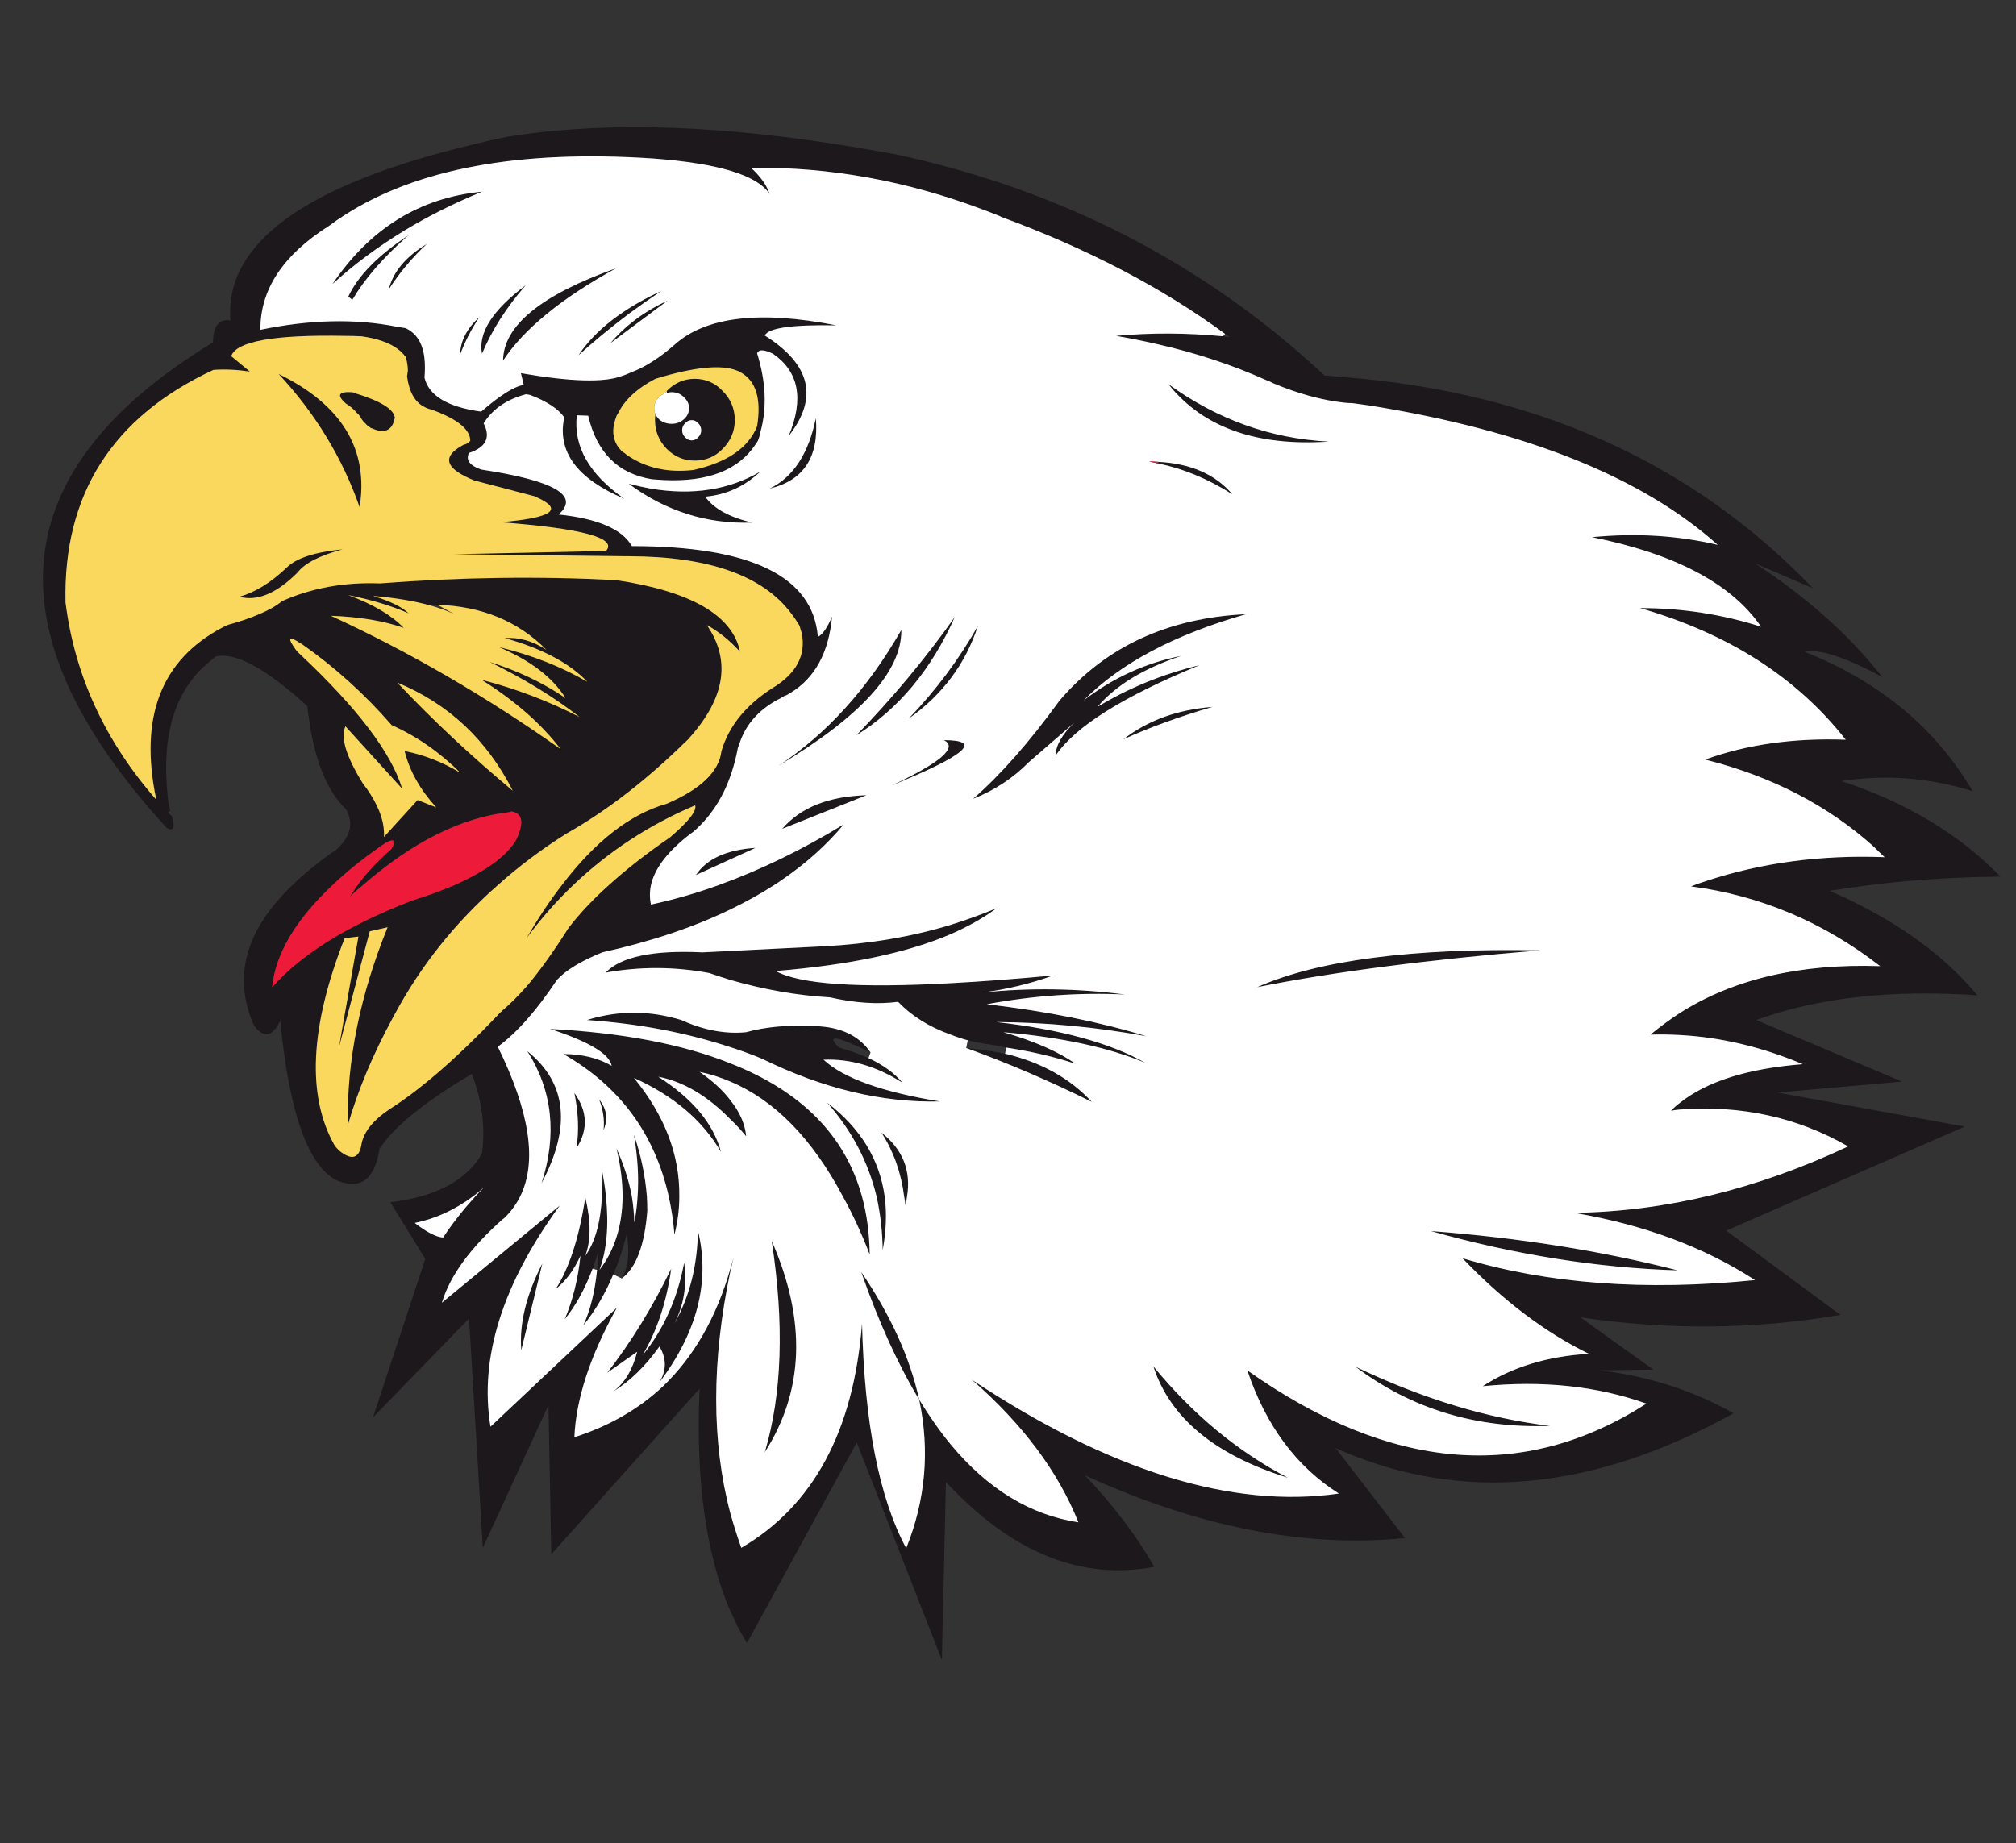 <?xml version="1.0" encoding="utf-8"?>
<!-- Generator: Adobe Illustrator 16.0.0, SVG Export Plug-In . SVG Version: 6.00 Build 0)  -->
<!DOCTYPE svg PUBLIC "-//W3C//DTD SVG 1.1//EN" "http://www.w3.org/Graphics/SVG/1.1/DTD/svg11.dtd">
<svg version="1.1" id="Layer_1" xmlns="http://www.w3.org/2000/svg" xmlns:xlink="http://www.w3.org/1999/xlink" x="0px" y="0px"
	 width="298.621px" height="273.104px" viewBox="0 0 298.621 273.104" enable-background="new 0 0 298.621 273.104"
	 xml:space="preserve">
<rect x="0" y="0" width="298.621" height="273.104" fill="#333333" stroke="none"/>
<g>
	<path fill="#1D181C" d="M148.273,32.121c-0.119-0.08-0.239-0.141-0.359-0.181c-0.64-0.239-1.261-0.479-1.86-0.721
		c-11.523-4.401-23.126-6.521-34.808-6.36c1.4,1.278,2.32,2.58,2.76,3.9c-1.8-2.799-7.561-4.561-17.283-5.281
		c-19.765-1.319-35.028,1.5-45.79,8.462c-0.76,0.479-1.48,0.98-2.161,1.5c-6.84,4.32-10.242,9.46-10.201,15.422
		c7.281-1.521,13.982-1.679,20.104-0.479c0.479,0.082,0.961,0.161,1.44,0.24c0.12,0.08,0.26,0.161,0.42,0.239
		c1.681,1.002,2.481,2.981,2.401,5.941c0,0.361-0.021,0.741-0.061,1.14c0.641,2.683,3.44,4.362,8.401,5.041
		c2.761-2.4,4.861-3.721,6.302-3.961l-0.419-1.739c7.361,1.279,12.342,1.421,14.943,0.42c0.12-0.04,0.24-0.08,0.36-0.119
		c0.32-0.121,0.66-0.259,1.02-0.42c2.041-0.76,4.181-2.12,6.422-4.082c4.601-4.159,12.603-5.122,24.005-2.88
		c-6.563-0.121-10.103,0.38-10.623,1.501c6.802,4.28,7.981,9.241,3.541,14.882c2.28-5.481,1.5-9.541-2.34-12.184
		c-1.321-0.639-2.101-0.66-2.34-0.059c1.32,4.241,1.479,8.141,0.48,11.703c-0.081,0.438-0.2,0.859-0.36,1.259
		c-0.12,0.159-0.24,0.341-0.36,0.542c-2.52,3.8-7.022,5.562-13.503,5.281c-0.6-0.042-1.2-0.082-1.8-0.121
		c-5.041-0.8-8.202-3.94-9.482-9.421l-1.681-0.062c-0.52,4.603,1.82,8.722,7.022,12.362c-7.001-2.96-9.962-6.98-8.882-12.062
		c-0.92-1.28-2.601-2.382-5.041-3.303c-0.201-0.04-0.36-0.08-0.48-0.118c-0.04,0-0.081-0.02-0.12-0.06v0.06
		c-2.881,0.76-4.981,2.198-6.301,4.319c1.08,2.081,0.36,3.542-2.161,4.382c-0.52,1.041,0.08,1.859,1.8,2.461
		c10.843,1.641,14.664,3.861,11.463,6.66c5.801,0.602,9.421,2.162,10.861,4.684c17.645,0,26.827,4.479,27.547,13.441
		c0.68-0.318,1.379-1.319,2.101-3c-0.48,5.319-2.521,9.081-6.122,11.281c-0.201,0.121-0.4,0.24-0.601,0.359
		c-0.28,0.081-0.56,0.221-0.84,0.422c-3.121,1.56-5.161,3.778-6.121,6.662c-0.119,0.161-0.2,0.338-0.239,0.539
		c0,0.12-0.021,0.221-0.061,0.3v0.061c-0.92,4.76-2.781,8.54-5.582,11.342c-0.32,0.32-0.64,0.619-0.96,0.899
		c-0.361,0.24-0.68,0.48-0.961,0.721c-3.041,2.439-4.82,4.841-5.341,7.201c-0.2,0.96-0.2,1.921,0,2.882
		c3.36-0.721,6.701-1.682,10.023-2.882c6.201-2.24,12.382-5.239,18.543-9.001c-2.601,3.121-5.741,5.922-9.422,8.401
		c-0.28,0.201-0.58,0.4-0.9,0.6c-2,1.28-4.16,2.481-6.481,3.602c-5.442,2.64-11.763,4.761-18.965,6.36
		c-3.16,1.283-5.4,2.642-6.721,4.082c-3.041,4.561-5.961,7.86-8.762,9.901c4.761,9.683,5.862,17.086,3.301,22.205
		c-0.6,1.201-1.4,2.282-2.4,3.242l-0.12,0.059c-4.841,4.281-7.862,8.423-9.062,12.423l17.464-14.403
		c-8.522,11.683-11.943,22.605-10.263,32.769l18.724-17.644c-3.96,7.12-6.061,13.521-6.301,19.203
		c5.121-1.64,9.483-4.141,13.083-7.502c4.601-4.4,7.942-10.221,10.023-17.463c0.16-0.52,0.32-1.062,0.479-1.622
		c-0.16,0.642-0.32,1.304-0.479,1.981c-2.8,13.323-2.8,25.286,0,35.888c0.479,1.721,1.02,3.422,1.62,5.103
		c10.682-6.242,16.644-17.323,17.883-33.248c0.361,14.765,2.542,25.866,6.543,33.309c2.879-7.162,3.52-14.504,1.92-22.026
		c1.48,2.439,3.04,4.662,4.681,6.662c5.48,6.603,11.782,10.443,18.905,11.522c-3.002-7.521-8.262-14.563-15.785-21.126
		c20.402,13.523,38.527,19.146,54.372,16.867c-6.281-3.964-10.802-10.044-13.563-18.245c21.207,14.963,40.911,16.604,59.115,4.92
		c-7.281-2.601-15.366-3.46-24.246-2.58c4.36-2.842,9.604-4.442,15.725-4.801c-6.48-3.16-12.724-7.882-18.727-14.163
		c12.605,3.8,27.048,4.882,43.331,3.24c-7.522-4.882-16.444-8.202-26.767-9.963c13.524-0.2,27.045-3.479,40.567-9.842
		c-7.52-4.321-15.843-6.142-24.965-5.462c-0.44,0.039-0.86,0.101-1.259,0.183c0.398-0.441,0.816-0.821,1.259-1.142
		c4.001-3.203,10.083-5.123,18.245-5.762c-6.081-2.562-12.164-4.002-18.245-4.322c-1.438-0.08-2.881-0.101-4.319-0.059
		c1.359-1.121,2.801-2.182,4.319-3.182c7.925-5.041,17.823-7.361,29.706-6.962c-8.4-6.521-17.742-10.461-28.025-11.821
		c0.721-0.28,1.461-0.541,2.221-0.781c8.201-2.719,17.023-3.899,26.467-3.541c-0.561-0.521-1.102-1.04-1.619-1.562
		c-6.802-6.121-15.124-10.421-24.967-12.902c6.201-2.239,13.143-3.22,20.824-2.939c-7.24-9.242-17.405-15.745-30.485-19.505
		c6.2,0,12.181,0.919,17.94,2.762c-4.358-6.362-12.703-10.782-25.022-13.265c6.479-0.64,12.685-0.259,18.604,1.14
		c-11.203-10.042-28.389-16.922-51.555-20.645c-0.84-0.119-1.697-0.238-2.578-0.359c-0.361,0-0.74-0.019-1.14-0.061
		c-3.322-0.36-6.845-1.319-10.563-2.88c-0.359-0.199-0.722-0.36-1.08-0.479c-5.002-2.241-10.323-4.002-15.963-5.283
		c-2.039-0.479-4.121-0.899-6.242-1.26c5.162-0.479,10.442-0.459,15.845,0.062c0.278,0.04,0.558,0.078,0.84,0.12
		c0.039,0,0.081,0.02,0.119,0.06c-0.038-0.079-0.08-0.14-0.119-0.179c-0.201-0.12-0.38-0.241-0.54-0.362
		C172.137,42.622,161.076,36.842,148.273,32.121z M98.883,44.544l-8.462,6.302c1-1.201,2.181-2.321,3.541-3.363
		C95.362,46.403,97.003,45.423,98.883,44.544z M126.909,21.858c1.92,0.32,3.86,0.66,5.821,1.021
		c21.565,4.641,40.508,13.624,56.833,26.948c2.279,1.879,4.5,3.819,6.66,5.821c0.121,0,0.262,0,0.422,0
		c0.84,0.079,1.68,0.159,2.521,0.238c28.404,2.241,51.529,12.665,69.373,31.267l-8.521-3.659
		c7.684,5.041,13.942,10.642,18.785,16.803c-5.523-2.959-9.344-4.201-11.462-3.72c11.121,4.439,19.402,11.321,24.847,20.645
		c-6.363-2.001-12.846-2.502-19.446-1.501c7.12,2.321,13.345,5.562,18.663,9.722c1.721,1.362,3.361,2.842,4.922,4.441
		c-4.721,0.04-9.361,0.261-13.921,0.66c-3.882,0.359-7.685,0.84-11.405,1.44c9.361,4.04,16.665,9.202,21.906,15.483
		c-12.723-0.879-23.645,0.34-32.768,3.66l21.604,9.123l-18.424,1.621l27.726,5.041l-35.347,15.422l16.924,12.482
		c-12.684,2.16-25.525,2.282-38.527,0.362l10.799,7.739l-7.86,0.121c7.243,0.88,13.823,3,19.747,6.359
		c-21.008,11.645-40.65,13.363-58.934,5.162l10.262,13.323c-14.805,1.481-30.607-1.62-47.411-9.302
		c4.321,4.56,7.741,9.08,10.263,13.561c-10.643,2.002-20.686-1.939-30.127-11.822c-0.24-0.237-0.48-0.479-0.721-0.719l-0.599,26.347
		l-12.603-32.229l-16.264,29.708c-0.88-1.399-1.661-2.9-2.34-4.502c-0.041-0.08-0.08-0.138-0.12-0.178
		c-3.641-8.522-5.162-19.525-4.561-33.008l-21.966,24.546l-0.419-22.086l-9.722,21.125l-2.041-33.97L55.253,210l7.742-23.466
		l-5.161-8.401c1.559-0.201,3.021-0.481,4.38-0.841c4.041-1.119,6.961-3.021,8.762-5.7c0.12-0.24,0.26-0.48,0.42-0.721
		c0.52-3.801,0.02-7.723-1.5-11.764c-6.802,4.041-11.262,7.603-13.383,10.684c-0.12,0.119-0.22,0.261-0.301,0.42
		c-0.599,3.921-2.24,5.621-4.92,5.102c-0.401-0.08-0.82-0.201-1.261-0.358c-4.321-2.001-7.161-9.903-8.522-23.706
		c-1.121,2.319-2.38,2.601-3.781,0.84c-0.04-0.08-0.08-0.14-0.12-0.18c-3.161-7.161-1.261-14.084,5.702-20.767
		c1.64-1.598,3.58-3.199,5.821-4.801c0.24-0.119,0.46-0.259,0.66-0.419c2.16-1.961,2.641-3.98,1.44-6.062
		c-0.2-0.16-0.38-0.342-0.54-0.541c-2.721-3-4.441-7.901-5.161-14.701c-6.202-5.643-10.743-8.082-13.624-7.324
		c-0.16,0.161-0.319,0.301-0.48,0.422c-5.641,4.32-7.781,11.521-6.421,21.604c0.04,0.119,0.08,0.24,0.12,0.359
		c0,0.161,0.04,0.301,0.12,0.42l-0.36,0.301c0.2,0.2,0.4,0.381,0.6,0.541c0.04,0.159,0.081,0.32,0.121,0.48
		c0.28,1.318-0.02,1.74-0.9,1.259C-1.86,93.634,0.421,69.649,31.548,50.725c0-0.039,0-0.1,0-0.179
		c0.08-2.321,0.94-3.342,2.581-3.063c-0.88-11.44,11.063-20.123,35.828-26.045c1.601-0.4,3.261-0.778,4.981-1.141
		c0.48-0.079,0.98-0.159,1.501-0.24C90.561,17.977,107.385,18.578,126.909,21.858z M97.982,43.103
		c-1.681,1.121-3.28,2.241-4.801,3.361c-2.8,2.12-5.301,4.182-7.501,6.181C88.2,48.885,92.301,45.703,97.982,43.103z
		 M109.805,55.225c-0.16-0.119-0.359-0.219-0.6-0.298c-2.32-0.961-6.361-0.561-12.123,1.199c-2.761,1.44-4.621,3.181-5.582,5.222
		c-0.08,0.08-0.14,0.18-0.18,0.301c-0.28,0.72-0.439,1.4-0.479,2.039c-0.041,1.362,0.459,2.481,1.5,3.361h0.06
		c0.04,0.04,0.12,0.101,0.24,0.18c0.081,0.08,0.181,0.161,0.301,0.241c2.76,1.88,6.021,2.601,9.782,2.16
		c5-1.12,8.141-3.28,9.422-6.48C112.786,59.146,112.005,56.505,109.805,55.225z M93.122,71.669c1.08,0.28,2.16,0.52,3.24,0.721
		c6.202,1.041,11.623,0.2,16.265-2.521c-2.321,2.201-5.042,3.44-8.162,3.721c1.24,1.761,3.56,3.042,6.962,3.841
		C104.744,77.67,98.643,75.75,93.122,71.669z M103.444,62.727c-0.28-0.319-0.601-0.479-0.961-0.479c-0.4,0-0.741,0.159-1.021,0.479
		c-0.279,0.281-0.419,0.62-0.419,1.021c0,0.4,0.141,0.739,0.419,1.02c0.28,0.321,0.621,0.48,1.021,0.48
		c0.36,0,0.681-0.159,0.961-0.48c0.279-0.28,0.418-0.619,0.418-1.02C103.862,63.347,103.723,63.008,103.444,62.727z M98.763,58.227
		v-0.301c1.161-1.199,2.54-1.801,4.14-1.801c1.641,0,3.021,0.602,4.142,1.801c1.2,1.201,1.8,2.64,1.8,4.322
		c0,1.64-0.6,3.06-1.8,4.262c-1.121,1.159-2.5,1.74-4.142,1.74c-1.6,0-2.979-0.581-4.14-1.74c-1.16-1.202-1.74-2.622-1.74-4.262
		c0-0.319,0.02-0.62,0.06-0.9c0.12,0.28,0.3,0.54,0.541,0.779c0.52,0.44,1.14,0.661,1.859,0.661c0.721,0,1.321-0.221,1.801-0.661
		c0.521-0.438,0.78-0.999,0.78-1.68c0-0.6-0.26-1.142-0.78-1.621c-0.48-0.479-1.08-0.72-1.801-0.72
		C99.243,58.107,99.003,58.147,98.763,58.227z M114.005,72.39c3.481-1.68,5.762-5.162,6.843-10.442
		C121.328,67.708,119.047,71.188,114.005,72.39z M100.623,110.797c-5.561,5.323-11.143,9.563-16.744,12.724
		c-3.681,2.321-7.062,4.861-10.143,7.621c-6.281,5.523-11.363,11.883-15.243,19.084c-0.12,0.201-0.24,0.42-0.36,0.66
		c-2.92,5.402-5.121,10.664-6.602,15.785c-0.2-9.363,1.76-19.125,5.882-29.288l-2.641,0.602l-4.561,17.163l2.88-16.383l-2.04,0.24
		c-5.162,13.163-5.641,23.425-1.44,30.787c0.04,0.04,0.099,0.119,0.18,0.24c0.16,0.158,0.301,0.301,0.421,0.42
		c1.92,1.561,3.041,1.198,3.36-1.079c0.4-1.801,1.781-3.48,4.142-5.042c4.641-2.962,9.921-7.54,15.843-13.743
		c0.281-0.319,0.6-0.641,0.961-0.96c1.12-0.959,2.3-2.139,3.541-3.541c1.919-2.281,3.981-5.16,6.181-8.643
		c1.641-2.12,3.622-4.222,5.941-6.302c2.601-2.359,5.622-4.721,9.063-7.08c2.76-2.359,4-3.94,3.72-4.741
		c-6.801,2.881-12.823,6.821-18.063,11.821c-2.521,2.402-4.821,5.021-6.902,7.862c1.681-2.92,3.421-5.542,5.222-7.862
		c4.961-6.521,10.142-10.542,15.543-12.062c5.041-2.16,7.742-4.762,8.101-7.802c1.081-3.682,3.582-6.781,7.502-9.303
		c3.601-2.16,5.061-4.9,4.381-8.22c-0.12-0.319-0.22-0.662-0.301-1.021c-0.4-0.679-0.82-1.3-1.26-1.86
		c-4.201-5.602-12.183-8.421-23.945-8.461c-0.16,0-0.321,0-0.48,0l-25.566-0.3l22.565-0.481c1.72-1.919-3.501-3.34-15.664-4.261
		c7.721-0.64,9.502-1.88,5.342-3.72c-0.081-0.042-0.161-0.08-0.24-0.12l-8.943-2.343c-4.361-1.759-4.901-3.52-1.62-5.28
		c0.399-0.08,0.74-0.28,1.02-0.601c0-1.641-1.801-3.141-5.402-4.501c-0.119-0.04-0.219-0.08-0.3-0.119
		c-0.4-0.082-0.741-0.2-1.02-0.361c-1.44-0.68-2.32-2.199-2.642-4.561c0.041-0.241,0.081-0.521,0.12-0.84
		c0-0.602-0.1-1.281-0.3-2.041c-0.12-0.119-0.24-0.26-0.36-0.42c-0.96-1.08-2.481-1.859-4.562-2.341
		c-0.519-0.119-1.06-0.219-1.62-0.298c-0.839-0.04-1.66-0.062-2.46-0.062c-10.482-0.201-16.104,0.8-16.864,3.002l2.761,2.281
		c-1.92-0.281-3.721-0.361-5.4-0.242C16.644,61.768,9.342,73.25,9.703,89.253c1.36,10.802,5.841,20.545,13.443,29.227
		c-2.562-12.203,0.7-20.705,9.782-25.506c0.279-0.161,0.58-0.3,0.9-0.419c1.76-0.48,3.28-1.001,4.561-1.561
		c1.441-0.603,2.561-1.24,3.361-1.92c4.401-1.961,9.242-2.842,14.523-2.643c11.922-0.919,23.605-1.078,35.047-0.479
		c11.083,1.679,17.184,5.22,18.304,10.623c-1.521-1.683-3.16-3.002-4.921-3.961c3.561,5.159,2.741,10.681-2.46,16.563
		c-0.08,0.08-0.181,0.2-0.3,0.359C101.503,109.938,101.063,110.358,100.623,110.797z M171.559,68.429
		c4.801,0.24,8.463,1.84,10.981,4.8c-3.601-2.278-7.261-3.8-10.981-4.561V68.429z M144.853,92.734
		c-1.841,5.644-5.261,10.222-10.263,13.743C138.631,102.276,142.052,97.695,144.853,92.734z M177.68,98.556
		c-11.322,4.64-18.424,9.103-21.306,13.382c0-1.479,0.923-3.1,2.762-4.86l-6.78,5.883c-2.281,2.317-5.021,4.119-8.223,5.4
		c4.081-3.562,8.342-8.4,12.783-14.523c6.802-8,16.023-12.283,27.666-12.843c-10.643,3.042-18.663,7.301-24.064,12.781
		c4.361-3.36,9.18-5.561,14.461-6.601c-5.561,1.84-9.701,4.362-12.42,7.562C167.157,101.936,172.198,99.876,177.68,98.556z
		 M63.235,36.142c-2.161,2-4.041,4.241-5.642,6.721C58.233,40.262,60.114,38.022,63.235,36.142z M59.994,34.101
		c-4.001,2.44-7.582,5.103-10.743,7.982C54.812,33.84,62.194,29.279,71.396,28.4C67.235,30.122,63.434,32.021,59.994,34.101z
		 M52.193,44.423l-0.601-0.479c1.441-3.083,4.401-6.102,8.882-9.063C56.752,38.163,53.993,41.344,52.193,44.423z M126.849,108.938
		c5.361-5.521,10.222-11.363,14.583-17.523C137.951,99.216,133.09,105.057,126.849,108.938z M179.602,104.737
		c-4.922,1.439-9.324,3.04-13.203,4.802C169.998,106.738,174.398,105.138,179.602,104.737z M52.492,58.227
		c3.841,1.159,5.841,2.379,6.001,3.66c-0.12,0.561-0.281,0.981-0.48,1.261c-0.6,0.84-1.581,0.94-2.941,0.302
		c-0.12,0-0.2-0.042-0.239-0.121c-0.28-0.159-0.5-0.341-0.661-0.541c-0.32-0.281-0.561-0.581-0.721-0.9
		c-0.16-0.28-0.36-0.519-0.6-0.719c-0.479-0.563-1.02-1.021-1.62-1.38c-1.401-1.241-1.1-1.802,0.9-1.681
		C52.252,58.107,52.373,58.147,52.492,58.227z M41.27,55.406c9.362,4.561,13.362,11.143,12.002,19.744
		C50.711,67.828,46.71,61.247,41.27,55.406z M51.592,88.174c3.681,1.359,6.422,2.979,8.223,4.861
		c-2.921-1.041-6.522-1.641-10.803-1.802c11.563,5.321,22.905,11.903,34.028,19.745c-2.841-3.721-6.741-7.143-11.703-10.263
		c5.081,1.32,9.921,3.161,14.522,5.521c-3.8-2.96-8.242-5.682-13.322-8.161c4.201,1.32,7.942,3.1,11.222,5.342
		c-1.88-3.042-5.181-5.563-9.902-7.563c4.921,1.201,9.302,2.92,13.143,5.161c-2.68-2.801-6.761-4.961-12.244-6.481
		c2.081-0.158,4.142,0.42,6.183,1.739c-4.201-4.239-9.582-6.461-16.144-6.662c-0.32,0-0.641,0.04-0.96,0.119
		c-2.401-0.679-5.261-1.158-8.583-1.438c2.521,0.76,4.282,1.621,5.281,2.58C57.974,89.753,54.993,88.853,51.592,88.174z
		 M44.81,95.493c-0.12-0.079-0.22-0.139-0.299-0.179c-1.801-1.2-2.001-0.842-0.6,1.078c0.161,0.201,0.34,0.382,0.54,0.541
		c8.482,7.963,13.524,14.604,15.124,19.924l-8.401-9.24c-0.761,1.64,0.1,4.462,2.58,8.462c0.441,0.56,0.821,1.101,1.141,1.619
		c1.44,2.28,2.1,4.381,1.98,6.303l4.981-5.463l2.761,1.082c-2.4-2.641-3.96-5.421-4.68-8.344c2.88,0.562,5.641,1.641,8.281,3.242
		c-3.161-3.123-6.561-5.481-10.202-7.083C54.012,102.836,49.612,98.856,44.81,95.493z M50.751,81.391
		c-3.4,0.919-5.62,2.061-6.661,3.422c-3.121,3.121-6.002,4.32-8.642,3.602c2.321-0.642,4.66-2.081,7.021-4.322
		C43.87,82.692,46.631,81.792,50.751,81.391z M75.777,120.22c-0.16,0.04-0.299,0.08-0.419,0.119
		c-7.042,0.802-14.244,4.402-21.605,10.802c-0.64,0.522-1.279,1.082-1.919,1.682c0.36-0.561,0.74-1.12,1.14-1.682
		c1.28-1.759,2.901-3.499,4.862-5.22c0.04-0.04,0.099-0.102,0.18-0.18c0.601-1.162,0.4-1.5-0.6-1.021
		c-0.201,0.079-0.421,0.219-0.662,0.419c-0.199,0.08-0.379,0.199-0.54,0.359c-2.68,1.88-5.001,3.76-6.961,5.641
		c-5.481,5.161-8.461,10.203-8.941,15.125c4.321-4.883,11.182-9.143,20.584-12.784c2.4-0.761,4.541-1.54,6.421-2.342
		c4.762-2.121,7.822-4.379,9.182-6.781C77.658,121.881,77.418,120.5,75.777,120.22z M71.037,46.944
		c-1.201,1.802-2.161,3.661-2.882,5.581C68.196,50.524,69.156,48.663,71.037,46.944z M71.396,52.406
		c-0.6-3.08,1.56-6.462,6.481-10.143C75.037,45.504,72.876,48.885,71.396,52.406z M70.017,177.292
		c-2.721,2.002-5.582,3.301-8.583,3.899c1.76,1.362,3.161,2.081,4.201,2.162c1.28-1.962,2.861-3.98,4.741-6.063
		c0.441-0.479,0.9-0.959,1.381-1.441C71.197,176.373,70.616,176.854,70.017,177.292z M80.339,187.194l-3.121,12.843
		C76.897,196.158,77.938,191.875,80.339,187.194z M80.218,175.313c2.321-7.203,1.621-13.723-2.101-19.564
		C83.959,160.429,84.659,166.95,80.218,175.313z M140.832,137.023c2.32-0.721,4.58-1.539,6.782-2.46
		c-1.881,1.4-4.141,2.683-6.782,3.839c-6.441,2.765-15.083,4.583-25.926,5.463c3.521,1.96,12.163,2.562,25.926,1.801
		c4.521-0.24,9.582-0.62,15.184-1.141c-3.48,1.241-6.981,2.081-10.502,2.521c6.961-0.721,14.002-0.621,21.125,0.299
		c-6.803-0.32-13.623,0.161-20.466,1.441c8.884,1.04,16.765,2.622,23.646,4.741c-7.4-1.36-14.801-2.062-22.205-2.101
		c9.484,1.08,16.844,3.099,22.083,6.063c-5.4-2.281-12.424-3.804-21.064-4.563c4.563,1.32,8.123,2.88,10.684,4.681
		c-3.162-1.041-6.582-1.841-10.262-2.399c-0.721-0.16-1.44-0.301-2.161-0.42c-1.24-0.16-2.421-0.381-3.541-0.66
		c-0.88-0.24-1.72-0.521-2.521-0.84c-3.161-1.121-5.761-2.741-7.802-4.861c-3.041,0.399-6.402,0.178-10.081-0.66
		c-4.842-0.28-9.763-1.141-14.764-2.582c-1.04-0.319-2.081-0.66-3.121-1.02c-5.121-0.961-10.242-0.982-15.363-0.062
		c2.28-2.36,7.062-3.36,14.342-3.002l18.005-0.899C128.809,139.844,135.071,138.785,140.832,137.023z M146.833,155.747
		c0.72,0.121,1.4,0.239,2.039,0.36c5.362,1.28,9.644,3.66,12.843,7.142c-6.199-3.08-12.402-5.741-18.604-7.98
		C144.393,155.388,145.633,155.548,146.833,155.747z M100.923,151.126c2.441,1.122,4.861,1.742,7.262,1.86
		c0.8,0.04,1.58,0.02,2.34-0.061c2.881-0.8,6.241-1.101,10.082-0.9c3.841,0.08,6.622,1.381,8.342,3.902
		c-5.081-2.48-6.642-2.722-4.681-0.721c1.601,0.439,3.061,0.961,4.381,1.561c2.16,1,3.84,2.222,5.041,3.66
		c-3.801-2.438-7.701-3.58-11.702-3.422c2.921,2.723,8.662,4.781,17.223,6.184c-8.561,0.199-17.322-1.9-26.285-6.303
		c-1.521-0.639-3.101-1.221-4.741-1.74c-6.563-2.16-13.644-3.5-21.245-4.021C91.541,149.687,96.202,149.687,100.923,151.126z
		 M115.866,122.8c2.721-3.16,6.882-4.821,12.483-4.979L115.866,122.8z M89.4,167.449c0.161-1.52-0.06-3.04-0.659-4.561
		C89.861,164.251,90.081,165.771,89.4,167.449z M108.185,163.009c1.4,1.761,2.181,3.54,2.34,5.341
		c-0.76-0.919-1.541-1.759-2.34-2.519c-3.401-3.482-6.962-5.582-10.683-6.304c5.081,3.242,8.182,6.964,9.302,11.163
		c-2.72-4.681-7.022-8.343-12.902-10.982c4.56,5.563,6.801,11.422,6.721,17.584c0,1.841-0.241,3.721-0.72,5.643
		c-0.161-1.961-0.441-3.842-0.841-5.643c-2.08-9.32-7.281-16.364-15.604-21.123c2.761,0,5.142,0.58,7.142,1.738
		c-0.32-1.761-3.361-3.58-9.123-5.46c10.723,0.56,19.625,2.262,26.707,5.101c10.522,4.121,17.024,10.703,19.503,19.744
		c0.721,2.641,1.102,5.501,1.141,8.584c-1.201-3.123-2.521-5.982-3.96-8.584c-4.562-8.603-10.123-14.283-16.684-17.043
		c-1.481-0.64-3.001-1.12-4.561-1.441C105.584,160.169,107.104,161.569,108.185,163.009z M130.75,185.214
		c-0.041-2.76-0.341-5.401-0.9-7.922c-1.241-5.159-3.681-9.803-7.322-13.922c4.922,3.76,7.763,8.4,8.522,13.922
		C131.37,179.732,131.27,182.375,130.75,185.214z M111.905,125.623l-8.822,4.019C104.684,127.241,107.624,125.902,111.905,125.623z
		 M89.22,173.633c0.24,1.278,0.421,2.5,0.541,3.659c0.439,4.28,0.12,7.9-0.96,10.861c2.24-2.92,3.381-6.542,3.42-10.861
		c0-2.239-0.3-4.62-0.9-7.143c1.08,2.4,1.84,4.781,2.28,7.143c0.201,1.281,0.321,2.562,0.361,3.842c0.24-1.24,0.4-2.521,0.48-3.842
		c0.2-2.799,0.02-5.861-0.54-9.184c1.04,3.042,1.679,6.103,1.921,9.184c0.04,0.721,0.06,1.421,0.06,2.102
		c-0.4,5.121-1.661,8.461-3.781,10.021c0.96-1.681,1.2-3.86,0.721-6.541c-0.521,2.121-1.18,4.101-1.98,5.939
		c-1.2,2.882-2.681,5.4-4.441,7.563c1.039-2.241,1.719-4.982,2.04-8.224c0.081-0.839,0.14-1.738,0.181-2.7
		c-0.281,0.882-0.561,1.722-0.841,2.521c-1.16,3.041-2.54,5.54-4.14,7.501c1.2-2.801,1.98-5.939,2.34-9.423
		c-0.96,2.12-2.18,3.762-3.66,4.923c2-3.082,3.46-7.604,4.38-13.564c0.84,3.521,0.84,6.402,0,8.643
		c1.441-1.999,2.261-4.92,2.46-8.762C89.24,176.133,89.26,174.911,89.22,173.633z M99.903,196.076
		c2.24-3.961,3.401-8.541,3.48-13.743c1.84,7.521-0.08,15.045-5.761,22.563c1.121-1.801,1.14-3.599,0.06-5.398
		c-2.121,2.96-4.401,5.181-6.841,6.662c1.68-1.241,2.86-3.201,3.54-5.882l-4.439,3.118c3.52-4.52,6.68-9.66,9.481-15.422
		c-0.679,4.921-2.1,9.202-4.261,12.842c3.121-3.802,5.182-8.382,6.183-13.741C101.783,190.357,101.303,193.356,99.903,196.076z
		 M85.38,170.15c0.4-2.56,0.3-5.3-0.301-8.22C87.04,164.65,87.14,167.391,85.38,170.15z M115.326,113.438
		c7.121-4.68,13.183-11.383,18.185-20.104C133.591,99.456,127.528,106.158,115.326,113.438z M136.151,207.358
		c-3.161-5.239-6.021-11.541-8.583-18.901C131.93,194.856,134.791,201.158,136.151,207.358z M134.351,177.292
		c-0.041,0.398-0.12,0.821-0.241,1.26c-0.04-0.438-0.099-0.86-0.18-1.26c-0.439-3.521-1.561-6.681-3.361-9.481
		C133.73,170.292,134.99,173.451,134.351,177.292z M114.306,183.835c5.162,11.761,4.821,22.204-1.02,31.326
		C115.846,206.559,116.187,196.118,114.306,183.835z M91.26,39.743c-8.081,4.438-13.663,9.002-16.743,13.681
		C74.557,48.264,80.139,43.704,91.26,39.743z M75.958,117.16c-3.841-7.563-9.542-12.903-17.104-16.024
		C64.015,106.617,69.716,111.958,75.958,117.16z M132.07,116.379c7.282-3.401,9.862-5.642,7.742-6.721
		C145.653,109.658,143.072,111.898,132.07,116.379z M228.15,140.805c-16.842,1.399-30.826,3.222-41.948,5.462
		C195.203,142.265,209.188,140.444,228.15,140.805z M248.495,188.216c-11.843-0.361-24.024-2.301-36.546-5.822
		C225.07,183.395,237.251,185.334,248.495,188.216z M229.592,211.261c-10.922,0.399-20.523-2.521-28.808-8.764
		C210.666,207.219,220.271,210.139,229.592,211.261z M190.764,218.942c-10.804-3.36-17.447-8.862-19.924-16.503
		C176.682,209.56,183.32,215.061,190.764,218.942z M196.824,65.427c-10.762,0.721-18.684-2.12-23.764-8.521
		C180.301,62.147,188.223,64.988,196.824,65.427z"/>
	<path fill="#FAD85D" d="M109.805,55.225c2.201,1.281,2.981,3.921,2.341,7.923c-1.281,3.201-4.422,5.36-9.422,6.48
		c-3.76,0.439-7.022-0.28-9.782-2.16c-0.12-0.08-0.22-0.161-0.301-0.241c-0.12-0.079-0.2-0.14-0.24-0.18h-0.06
		c-1.041-0.879-1.541-1.999-1.5-3.361c0.04-0.639,0.2-1.319,0.479-2.039c0.04-0.121,0.1-0.221,0.18-0.301
		c0.961-2.041,2.821-3.781,5.582-5.222c5.761-1.759,9.802-2.16,12.123-1.199C109.446,55.005,109.645,55.105,109.805,55.225z
		 M107.044,57.926c-1.121-1.199-2.5-1.801-4.142-1.801c-1.6,0-2.979,0.602-4.14,1.801c-0.12,0.121-0.241,0.261-0.36,0.421
		c-0.28,0.08-0.54,0.238-0.78,0.479c-0.48,0.479-0.72,1.021-0.72,1.621c0,0.359,0.06,0.659,0.18,0.899
		c-0.04,0.28-0.06,0.581-0.06,0.9c0,1.64,0.58,3.06,1.74,4.262c1.161,1.159,2.54,1.74,4.14,1.74c1.641,0,3.021-0.581,4.142-1.74
		c1.2-1.202,1.8-2.622,1.8-4.262C108.845,60.566,108.245,59.127,107.044,57.926z M59.814,93.035
		c-1.801-1.88-4.542-3.501-8.223-4.861c3.401,0.679,6.382,1.58,8.942,2.699c-0.999-0.959-2.76-1.82-5.281-2.58
		c3.322,0.28,6.181,0.76,8.583,1.438c1.279,0.361,2.44,0.781,3.48,1.263l-2.521-1.381c6.562,0.2,11.942,2.421,16.144,6.661
		c-2.041-1.319-4.102-1.897-6.183-1.739c5.482,1.521,9.563,3.681,12.244,6.481c-3.841-2.241-8.222-3.96-13.143-5.161
		c4.721,1.999,8.021,4.521,9.902,7.563c-3.28-2.242-7.021-4.021-11.222-5.342c5.08,2.479,9.521,5.201,13.322,8.162
		c-4.601-2.361-9.441-4.202-14.522-5.521c4.961,3.121,8.861,6.542,11.703,10.263c-11.123-7.842-22.465-14.424-34.028-19.745
		C53.292,91.395,56.893,91.994,59.814,93.035z M41.27,55.406c5.44,5.841,9.441,12.421,12.002,19.744
		C54.632,66.549,50.632,59.967,41.27,55.406z M52.492,58.227c-0.12-0.08-0.24-0.119-0.36-0.119c-2-0.121-2.301,0.438-0.9,1.681
		c0.601,0.358,1.141,0.817,1.62,1.38c0.24,0.201,0.44,0.438,0.6,0.719c0.16,0.319,0.4,0.62,0.721,0.9
		c0.16,0.199,0.38,0.381,0.661,0.541c0.04,0.079,0.119,0.121,0.239,0.121c1.36,0.639,2.341,0.539,2.941-0.302
		c0.199-0.279,0.36-0.702,0.48-1.261C58.333,60.605,56.333,59.386,52.492,58.227z M104.704,92.615
		c1.761,0.958,3.401,2.278,4.921,3.961c-1.12-5.402-7.221-8.943-18.304-10.623c-11.442-0.601-23.125-0.441-35.047,0.479
		c-5.282-0.199-10.122,0.681-14.523,2.643c-0.8,0.68-1.92,1.317-3.361,1.92c-1.281,0.56-2.8,1.08-4.561,1.561
		c-0.32,0.119-0.622,0.259-0.9,0.419c-9.083,4.801-12.344,13.303-9.782,25.506c-7.602-8.682-12.083-18.424-13.443-29.227
		c-0.362-16.003,6.94-27.485,21.904-34.448c1.679-0.119,3.48-0.04,5.4,0.242l-2.761-2.281c0.76-2.202,6.382-3.203,16.864-3.002
		c0.8,0,1.621,0.021,2.46,0.062c0.56,0.078,1.101,0.179,1.62,0.298c2.081,0.481,3.602,1.262,4.562,2.341
		c0.12,0.161,0.24,0.301,0.36,0.42c0.2,0.76,0.3,1.439,0.3,2.041c-0.04,0.319-0.08,0.599-0.12,0.84
		c0.321,2.36,1.202,3.881,2.642,4.561c0.279,0.16,0.62,0.279,1.02,0.361c0.081,0.04,0.181,0.079,0.3,0.119
		c3.601,1.36,5.402,2.86,5.402,4.501c-0.28,0.32-0.621,0.521-1.02,0.601c-3.281,1.761-2.741,3.521,1.62,5.28l8.943,2.343
		c0.08,0.039,0.16,0.078,0.24,0.12c4.16,1.84,2.379,3.08-5.342,3.72c12.162,0.921,17.383,2.342,15.664,4.261l-22.565,0.48
		l25.566,0.301c0.16,0,0.32,0,0.48,0c11.762,0.04,19.744,2.859,23.945,8.461c0.44,0.561,0.86,1.182,1.26,1.86
		c0.081,0.359,0.181,0.702,0.301,1.021c0.679,3.319-0.781,6.06-4.381,8.22c-3.921,2.521-6.422,5.621-7.502,9.302
		c-0.359,3.041-3.061,5.643-8.101,7.803c-5.402,1.52-10.583,5.54-15.543,12.062c-1.8,2.32-3.541,4.942-5.222,7.862
		c2.081-2.841,4.381-5.46,6.902-7.862c5.241-5,11.262-8.94,18.063-11.822c0.28,0.801-0.96,2.383-3.72,4.742
		c-3.441,2.359-6.462,4.721-9.063,7.08c-2.319,2.08-4.3,4.183-5.941,6.302c-2.2,3.482-4.262,6.361-6.181,8.643
		c-1.241,1.4-2.421,2.582-3.541,3.541c-0.361,0.318-0.68,0.641-0.961,0.96c-5.921,6.203-11.202,10.781-15.843,13.743
		c-2.361,1.562-3.741,3.24-4.142,5.042c-0.319,2.277-1.44,2.64-3.36,1.079l-0.601-0.66c-4.201-7.362-3.722-17.624,1.44-30.787
		l2.04-0.24l-2.88,16.383l4.561-17.163l2.641-0.602c-4.122,10.163-6.082,19.925-5.882,29.288c1.48-5.121,3.681-10.383,6.602-15.785
		c0.12-0.24,0.24-0.459,0.36-0.66c3.88-7.201,8.962-13.562,15.243-19.084c3.081-2.76,6.461-5.3,10.143-7.621
		c5.601-3.16,11.183-7.4,16.744-12.724c0.44-0.438,0.88-0.859,1.32-1.259c0.12-0.159,0.22-0.28,0.3-0.359
		C107.444,103.295,108.265,97.775,104.704,92.615z M44.81,95.493c4.802,3.362,9.202,7.343,13.204,11.942
		c3.641,1.603,7.042,3.961,10.202,7.083c-2.64-1.602-5.401-2.681-8.281-3.242c0.72,2.923,2.28,5.703,4.68,8.344l-2.761-1.082
		l-4.981,5.463c0.12-1.922-0.54-4.021-1.98-6.303c-0.32-0.519-0.7-1.06-1.141-1.619c-2.479-4-3.34-6.822-2.58-8.462l8.401,9.24
		c-1.6-5.319-6.641-11.961-15.124-19.924c-0.2-0.159-0.379-0.34-0.54-0.541c-1.401-1.92-1.201-2.278,0.6-1.078
		C44.59,95.355,44.69,95.414,44.81,95.493z M75.958,117.16c-6.242-5.202-11.942-10.543-17.104-16.024
		C66.416,104.257,72.117,109.598,75.958,117.16z M50.751,81.391c-4.121,0.4-6.881,1.301-8.282,2.701
		c-2.361,2.241-4.7,3.681-7.021,4.322c2.64,0.719,5.521-0.48,8.642-3.602C45.131,83.451,47.352,82.311,50.751,81.391z"/>
	<path fill="#ED1A39" d="M67.316,131.142c-1.881,0.802-4.021,1.581-6.421,2.342c-9.403,3.642-16.264,7.9-20.584,12.784
		c0.48-4.923,3.46-9.964,8.941-15.125c1.96-1.88,4.281-3.76,6.961-5.641c0.161-0.161,0.34-0.28,0.54-0.359
		c0.241-0.2,0.461-0.34,0.662-0.419c1-0.48,1.2-0.142,0.6,1.021c-0.081,0.079-0.14,0.14-0.18,0.18
		c-1.96,1.721-3.582,3.461-4.862,5.22c-0.399,0.563-0.779,1.121-1.14,1.682c0.64-0.601,1.279-1.159,1.919-1.682
		c7.362-6.399,14.563-10,21.605-10.802c0.12-0.04,0.26-0.08,0.419-0.119c1.641,0.28,1.881,1.661,0.721,4.14
		C75.138,126.763,72.078,129.021,67.316,131.142z"/>
	<path fill="#FFFFFF" d="M181.462,49.463l-0.3,0.362c-5.402-0.521-10.684-0.542-15.846-0.062c2.123,0.359,4.203,0.781,6.242,1.26
		c5.641,1.28,10.963,3.042,15.963,5.283c0.359,0.119,0.722,0.28,1.08,0.479c3.722,1.562,7.244,2.521,10.564,2.88
		c0.398,0.042,0.777,0.061,1.139,0.061c0.881,0.121,1.739,0.24,2.579,0.359c23.166,3.722,40.351,10.603,51.554,20.645
		c-5.92-1.398-12.125-1.779-18.604-1.14c12.32,2.481,20.664,6.902,25.023,13.265c-5.762-1.842-11.741-2.762-17.941-2.762
		c13.08,3.76,23.245,10.263,30.484,19.505c-7.683-0.28-14.623,0.7-20.823,2.939c9.843,2.481,18.165,6.782,24.967,12.902
		c0.519,0.521,1.06,1.041,1.619,1.562c-9.442-0.359-18.265,0.821-26.466,3.541c-0.76,0.241-1.502,0.501-2.221,0.781
		c10.282,1.359,19.623,5.3,28.024,11.821c-11.883-0.398-21.782,1.922-29.706,6.962c-1.52,1-2.96,2.061-4.32,3.182
		c1.439-0.042,2.881-0.021,4.32,0.059c6.081,0.32,12.164,1.761,18.245,4.322c-8.162,0.639-14.244,2.559-18.245,5.762
		c-0.441,0.319-0.859,0.699-1.259,1.142c0.397-0.082,0.817-0.144,1.259-0.183c9.122-0.68,17.445,1.141,24.965,5.462
		c-13.521,6.361-27.043,9.642-40.566,9.842c10.32,1.761,19.242,5.081,26.766,9.963c-16.283,1.642-30.727,0.56-43.331-3.24
		c6.003,6.281,12.245,11.003,18.726,14.163c-6.119,0.357-11.362,1.959-15.724,4.801c8.88-0.88,16.964-0.021,24.246,2.58
		c-18.204,11.684-37.908,10.043-59.114-4.92c2.76,8.201,7.281,14.281,13.563,18.245c-15.844,2.278-33.969-3.344-54.372-16.867
		c7.522,6.563,12.782,13.604,15.784,21.126c-7.123-1.079-13.424-4.921-18.904-11.522c-1.641-2-3.201-4.223-4.681-6.662
		c1.6,7.522,0.959,14.864-1.92,22.026c-4.001-7.44-6.182-18.544-6.543-33.309c-1.24,15.925-7.201,27.006-17.883,33.248
		c-0.6-1.681-1.14-3.382-1.62-5.103c-2.8-10.602-2.8-22.563,0-35.888c0.16-0.679,0.32-1.341,0.479-1.981
		c-0.16,0.562-0.32,1.104-0.479,1.622c-2.081,7.242-5.422,13.063-10.023,17.463c-3.6,3.361-7.962,5.862-13.083,7.502
		c0.24-5.682,2.341-12.083,6.301-19.202L72.656,211.38c-1.68-10.162,1.741-21.086,10.263-32.769l-17.464,14.403
		c1.2-4,4.221-8.142,9.062-12.423l0.12-0.059c1-0.96,1.801-2.041,2.4-3.242c2.561-5.119,1.46-12.522-3.301-22.205
		c2.801-2.041,5.722-5.341,8.762-9.901c1.321-1.44,3.561-2.799,6.721-4.082c7.202-1.6,13.523-3.721,18.965-6.36
		c2.321-1.12,4.48-2.321,6.481-3.602c0.321-0.199,0.621-0.398,0.9-0.6c3.681-2.479,6.821-5.281,9.422-8.401
		c-6.162,3.762-12.342,6.762-18.543,9.001c-3.322,1.201-6.663,2.162-10.023,2.882c-0.2-0.961-0.2-1.922,0-2.882
		c0.521-2.359,2.3-4.761,5.341-7.201c0.281-0.24,0.6-0.48,0.961-0.721c0.32-0.28,0.64-0.579,0.96-0.899
		c2.801-2.803,4.661-6.582,5.582-11.342v-0.061l0.3-0.839c0.96-2.884,3-5.103,6.121-6.662c0.28-0.201,0.56-0.341,0.84-0.422
		c0.2-0.119,0.399-0.238,0.601-0.359c3.601-2.2,5.641-5.962,6.122-11.281c-0.721,1.681-1.42,2.681-2.101,3
		c-0.721-8.961-9.902-13.441-27.547-13.441c-1.44-2.521-5.061-4.082-10.861-4.684c3.201-2.799-0.62-5.021-11.463-6.66
		c-1.72-0.602-2.319-1.42-1.8-2.461c2.521-0.839,3.241-2.301,2.161-4.382c1.32-2.121,3.42-3.56,6.301-4.32l0.601,0.119
		c2.439,0.921,4.12,2.022,5.041,3.303c-1.08,5.081,1.881,9.102,8.882,12.062c-5.202-3.641-7.542-7.76-7.022-12.362l1.681,0.062
		c1.28,5.48,4.441,8.621,9.482,9.421c0.6,0.04,1.201,0.08,1.8,0.121c6.481,0.28,10.983-1.481,13.503-5.281
		c0.121-0.201,0.241-0.382,0.36-0.542c0.16-0.399,0.28-0.82,0.36-1.259c1-3.563,0.84-7.461-0.48-11.703
		c0.24-0.602,1.02-0.58,2.34,0.059c3.84,2.643,4.621,6.701,2.34,12.184c4.44-5.641,3.261-10.603-3.541-14.882
		c0.52-1.121,4.06-1.622,10.623-1.501c-11.403-2.242-19.404-1.279-24.005,2.88c-2.241,1.961-4.382,3.32-6.422,4.082
		c-0.359,0.161-0.7,0.299-1.02,0.42c-0.12,0.04-0.24,0.079-0.36,0.119c-2.601,1.001-7.582,0.859-14.943-0.42l0.419,1.739
		c-1.44,0.24-3.541,1.561-6.302,3.961c-4.961-0.679-7.761-2.358-8.401-5.041c0.04-0.398,0.061-0.778,0.061-1.14
		c0.08-2.96-0.721-4.939-2.401-5.94c-0.16-0.08-0.3-0.161-0.42-0.24c-0.479-0.08-0.96-0.159-1.44-0.24
		c-6.122-1.199-12.823-1.04-20.104,0.479c-0.041-5.962,3.361-11.103,10.201-15.422c0.681-0.521,1.401-1.021,2.161-1.5
		c10.762-6.962,26.025-9.781,45.79-8.462c9.723,0.722,15.483,2.482,17.283,5.281c-0.439-1.32-1.359-2.622-2.76-3.9
		c11.682-0.16,23.285,1.959,34.808,6.36c0.599,0.241,1.22,0.481,1.86,0.721c0.121,0.04,0.24,0.101,0.359,0.181
		C161.076,36.842,172.137,42.622,181.462,49.463z M98.883,44.544c-1.88,0.879-3.521,1.858-4.921,2.938
		c-1.36,1.042-2.541,2.162-3.541,3.363L98.883,44.544z M97.982,43.103c-5.682,2.601-9.782,5.782-12.303,9.542
		c2.201-1.999,4.701-4.061,7.501-6.181C94.702,45.344,96.302,44.224,97.982,43.103z M114.005,72.39
		c5.042-1.201,7.322-4.681,6.843-10.442C119.767,67.228,117.487,70.71,114.005,72.39z M99.482,58.107c0.721,0,1.321,0.24,1.801,0.72
		c0.521,0.479,0.78,1.021,0.78,1.621c0,0.681-0.26,1.24-0.78,1.68c-0.48,0.44-1.08,0.661-1.801,0.661
		c-0.719,0-1.34-0.221-1.859-0.661c-0.241-0.24-0.42-0.499-0.541-0.779c-0.12-0.24-0.18-0.541-0.18-0.899
		c0-0.6,0.24-1.142,0.72-1.621c0.24-0.241,0.5-0.399,0.78-0.479c0.12-0.161,0.24-0.3,0.36-0.421v0.301
		C99.003,58.147,99.243,58.107,99.482,58.107z M101.462,64.767c-0.279-0.28-0.419-0.619-0.419-1.02c0-0.401,0.141-0.74,0.419-1.021
		c0.28-0.319,0.621-0.479,1.021-0.479c0.36,0,0.681,0.159,0.961,0.479c0.279,0.281,0.418,0.62,0.418,1.021
		c0,0.4-0.14,0.739-0.418,1.02c-0.28,0.321-0.601,0.48-0.961,0.48C102.083,65.248,101.743,65.088,101.462,64.767z M93.122,71.669
		c5.521,4.082,11.622,6.001,18.304,5.761c-3.402-0.8-5.722-2.081-6.962-3.841c3.121-0.28,5.841-1.52,8.162-3.721
		c-4.642,2.722-10.063,3.562-16.265,2.521C95.281,72.189,94.202,71.949,93.122,71.669z M171.559,68.429
		c-0.438-0.04-0.899-0.061-1.381-0.061c0.441,0.08,0.881,0.181,1.32,0.3h0.061c3.721,0.761,7.383,2.281,10.981,4.561
		C180.021,70.27,176.359,68.669,171.559,68.429z M144.853,92.734c-2.801,4.961-6.222,9.542-10.263,13.743
		C139.592,102.955,143.012,98.376,144.853,92.734z M177.68,98.556c-5.481,1.32-10.522,3.38-15.123,6.181
		c2.721-3.199,6.86-5.722,12.422-7.562c-5.281,1.041-10.101,3.24-14.463,6.601c5.402-5.48,13.422-9.74,24.065-12.781
		c-11.642,0.56-20.864,4.842-27.666,12.843c-4.44,6.123-8.702,10.963-12.783,14.523c3.201-1.281,5.941-3.083,8.222-5.4l6.781-5.883
		c-1.839,1.761-2.762,3.382-2.762,4.86C159.256,107.657,166.357,103.195,177.68,98.556z M166.398,109.538
		c3.879-1.762,8.281-3.361,13.203-4.802C174.398,105.138,169.998,106.738,166.398,109.538z M126.849,108.938
		c6.242-3.881,11.103-9.722,14.583-17.523C137.071,97.574,132.21,103.417,126.849,108.938z M52.193,44.423
		c1.8-3.079,4.56-6.26,8.281-9.542c-4.481,2.962-7.441,5.98-8.882,9.063L52.193,44.423z M59.994,34.101
		c3.44-2.081,7.241-3.979,11.402-5.7c-9.202,0.88-16.584,5.439-22.145,13.684C52.412,39.203,55.993,36.542,59.994,34.101z
		 M63.235,36.142c-3.121,1.88-5.002,4.12-5.642,6.721C59.194,40.383,61.074,38.141,63.235,36.142z M71.396,52.406
		c1.48-3.521,3.641-6.9,6.481-10.143C72.957,45.943,70.797,49.325,71.396,52.406z M71.037,46.944
		c-1.881,1.72-2.841,3.58-2.882,5.581C68.876,50.605,69.836,48.745,71.037,46.944z M61.434,181.192
		c3.001-0.6,5.861-1.897,8.583-3.899c0.6-0.438,1.181-0.919,1.74-1.441c-0.481,0.482-0.94,0.962-1.381,1.441
		c-1.88,2.081-3.46,4.101-4.741,6.063C64.595,183.273,63.194,182.555,61.434,181.192z M80.339,187.194
		c-2.401,4.682-3.442,8.965-3.121,12.843L80.339,187.194z M80.218,175.313c4.441-8.361,3.741-14.884-2.101-19.564
		C81.839,161.59,82.539,168.109,80.218,175.313z M140.832,137.023c-5.761,1.762-12.023,2.82-18.784,3.181l-18.005,0.899
		c-7.281-0.358-12.063,0.642-14.342,3.002c5.121-0.921,10.242-0.899,15.363,0.062c1.04,0.358,2.081,0.7,3.121,1.02
		c5.001,1.441,9.921,2.302,14.764,2.582c3.679,0.838,7.041,1.06,10.081,0.66c2.041,2.12,4.642,3.74,7.802,4.861
		c0.8,0.319,1.64,0.6,2.521,0.84l-0.241,1.141c6.202,2.239,12.404,4.9,18.604,7.98c-3.2-3.48-7.479-5.86-12.843-7.142l0.182-0.899
		c3.681,0.56,7.101,1.358,10.263,2.399c-2.562-1.801-6.123-3.36-10.685-4.681c8.642,0.759,15.664,2.281,21.064,4.563
		c-5.24-2.964-12.601-4.982-22.083-6.063c7.402,0.04,14.803,0.74,22.205,2.101c-6.881-2.119-14.764-3.701-23.646-4.741
		c6.844-1.28,13.663-1.762,20.465-1.441c-7.121-0.919-14.164-1.02-21.125-0.299c3.521-0.441,7.021-1.281,10.501-2.521
		c-5.601,0.521-10.662,0.9-15.183,1.141c-13.763,0.761-22.405,0.159-25.926-1.801c10.843-0.88,19.485-2.699,25.926-5.463
		c2.641-1.156,4.901-2.438,6.782-3.839C145.412,135.484,143.152,136.303,140.832,137.023z M115.866,122.8l12.483-4.979
		C122.748,117.979,118.587,119.64,115.866,122.8z M100.923,151.126c-4.721-1.439-9.382-1.439-13.982,0
		c7.601,0.521,14.682,1.86,21.245,4.021c1.64,0.521,3.22,1.103,4.741,1.74c8.963,4.401,17.724,6.502,26.285,6.303
		c-8.561-1.401-14.302-3.461-17.223-6.184c4.001-0.158,7.901,0.981,11.702,3.422c-1.2-1.438-2.88-2.66-5.041-3.66l0.3-0.84
		c-1.72-2.521-4.501-3.822-8.342-3.902c-3.841-0.2-7.201,0.101-10.082,0.9c-0.76,0.08-1.541,0.1-2.34,0.061
		C105.784,152.869,103.364,152.248,100.923,151.126z M108.185,163.009c-1.081-1.439-2.601-2.84-4.561-4.201
		c1.56,0.321,3.08,0.803,4.561,1.441c6.561,2.76,12.122,8.44,16.684,17.043c1.44,2.602,2.76,5.461,3.96,8.584
		c-0.04-3.083-0.42-5.943-1.141-8.584c-2.479-9.041-8.981-15.623-19.503-19.744c-7.082-2.839-15.984-4.541-26.707-5.101
		c5.762,1.88,8.802,3.7,9.123,5.46c-2-1.158-4.381-1.738-7.142-1.738c8.323,4.759,13.524,11.803,15.604,21.123
		c0.4,1.801,0.68,3.682,0.841,5.643c0.479-1.922,0.72-3.802,0.72-5.643c0.08-6.162-2.161-12.021-6.721-17.584
		c5.88,2.641,10.182,6.303,12.902,10.982c-1.12-4.199-4.221-7.921-9.302-11.163c3.721,0.722,7.282,2.82,10.683,6.304
		c0.8,0.76,1.58,1.6,2.34,2.519C110.366,166.549,109.585,164.77,108.185,163.009z M89.4,167.449c0.681-1.68,0.461-3.198-0.659-4.561
		C89.34,164.409,89.561,165.931,89.4,167.449z M111.905,125.623c-4.281,0.279-7.221,1.619-8.822,4.019L111.905,125.623z
		 M130.75,185.214c0.52-2.839,0.62-5.481,0.299-7.922c-0.759-5.521-3.6-10.162-8.522-13.922c3.642,4.119,6.081,8.763,7.322,13.922
		C130.409,179.813,130.709,182.454,130.75,185.214z M99.903,196.076c1.399-2.721,1.88-5.72,1.44-9.001
		c-1.001,5.359-3.062,9.939-6.183,13.741c2.161-3.64,3.582-7.921,4.261-12.842c-2.801,5.762-5.961,10.902-9.481,15.422l4.439-3.118
		c-0.679,2.681-1.86,4.641-3.54,5.882c2.44-1.481,4.72-3.702,6.841-6.662c1.081,1.801,1.061,3.599-0.06,5.398
		c5.682-7.52,7.601-15.042,5.761-22.563C103.304,187.535,102.144,192.115,99.903,196.076z M89.22,173.633
		c0.04,1.278,0.02,2.5-0.06,3.659c-0.2,3.842-1.02,6.763-2.46,8.762c0.84-2.239,0.84-5.12,0-8.643
		c-0.92,5.962-2.38,10.482-4.38,13.564c1.48-1.161,2.7-2.803,3.66-4.923c-0.359,3.482-1.14,6.622-2.34,9.423
		c1.6-1.961,2.98-4.46,4.14-7.501l0.66,0.179c-0.32,3.24-1,5.981-2.04,8.224c1.76-2.162,3.241-4.682,4.441-7.563l1.26,0.602
		c2.12-1.562,3.381-4.9,3.781-10.021c0-0.681-0.02-1.381-0.06-2.102c-0.242-3.081-0.881-6.142-1.921-9.184
		c0.56,3.321,0.74,6.385,0.54,9.184c-0.08,1.319-0.24,2.602-0.48,3.842c-0.04-1.28-0.16-2.561-0.361-3.842
		c-0.439-2.36-1.2-4.741-2.28-7.143c0.601,2.521,0.9,4.902,0.9,7.143c-0.04,4.319-1.18,7.941-3.42,10.861
		c1.08-2.961,1.399-6.582,0.96-10.861C89.642,176.133,89.46,174.911,89.22,173.633z M114.306,183.835
		c1.881,12.283,1.541,22.724-1.02,31.326C119.127,206.039,119.467,195.596,114.306,183.835z M134.351,177.292
		c0.639-3.841-0.621-7-3.782-9.481c1.801,2.803,2.922,5.962,3.361,9.481c0.081,0.398,0.14,0.821,0.18,1.26
		C134.231,178.114,134.31,177.691,134.351,177.292z M136.151,207.358c-1.36-6.199-4.221-12.502-8.583-18.901
		C130.129,195.817,132.99,202.118,136.151,207.358z M115.326,113.438c12.202-7.279,18.265-13.98,18.185-20.104
		C128.509,102.055,122.447,108.758,115.326,113.438z M85.38,170.15c1.76-2.76,1.66-5.5-0.301-8.22
		C85.68,164.851,85.78,167.591,85.38,170.15z M91.26,39.743c-11.122,3.961-16.703,8.521-16.743,13.681
		C77.598,48.745,83.179,44.183,91.26,39.743z M132.07,116.379c11.002-4.481,13.583-6.721,7.742-6.721
		C141.932,110.738,139.352,112.978,132.07,116.379z M228.15,140.805c-18.963-0.361-32.947,1.46-41.948,5.462
		C197.324,144.026,211.309,142.204,228.15,140.805z M229.592,211.261c-9.32-1.122-18.927-4.042-28.808-8.764
		C209.068,208.74,218.67,211.66,229.592,211.261z M248.495,188.216c-11.243-2.882-23.425-4.821-36.546-5.822
		C224.469,185.915,236.652,187.854,248.495,188.216z M196.824,65.427c-8.602-0.438-16.523-3.279-23.764-8.521
		C178.141,63.307,186.063,66.147,196.824,65.427z M190.764,218.942c-7.443-3.882-14.082-9.383-19.924-16.503
		C173.316,210.079,179.96,215.581,190.764,218.942z"/>
	<path fill="#ED1A39" d="M171.559,68.669h-0.061c-0.438-0.119-0.879-0.221-1.32-0.3c0.48,0,0.942,0.021,1.381,0.061V68.669
		L171.559,68.669z"/>
</g>
</svg>
